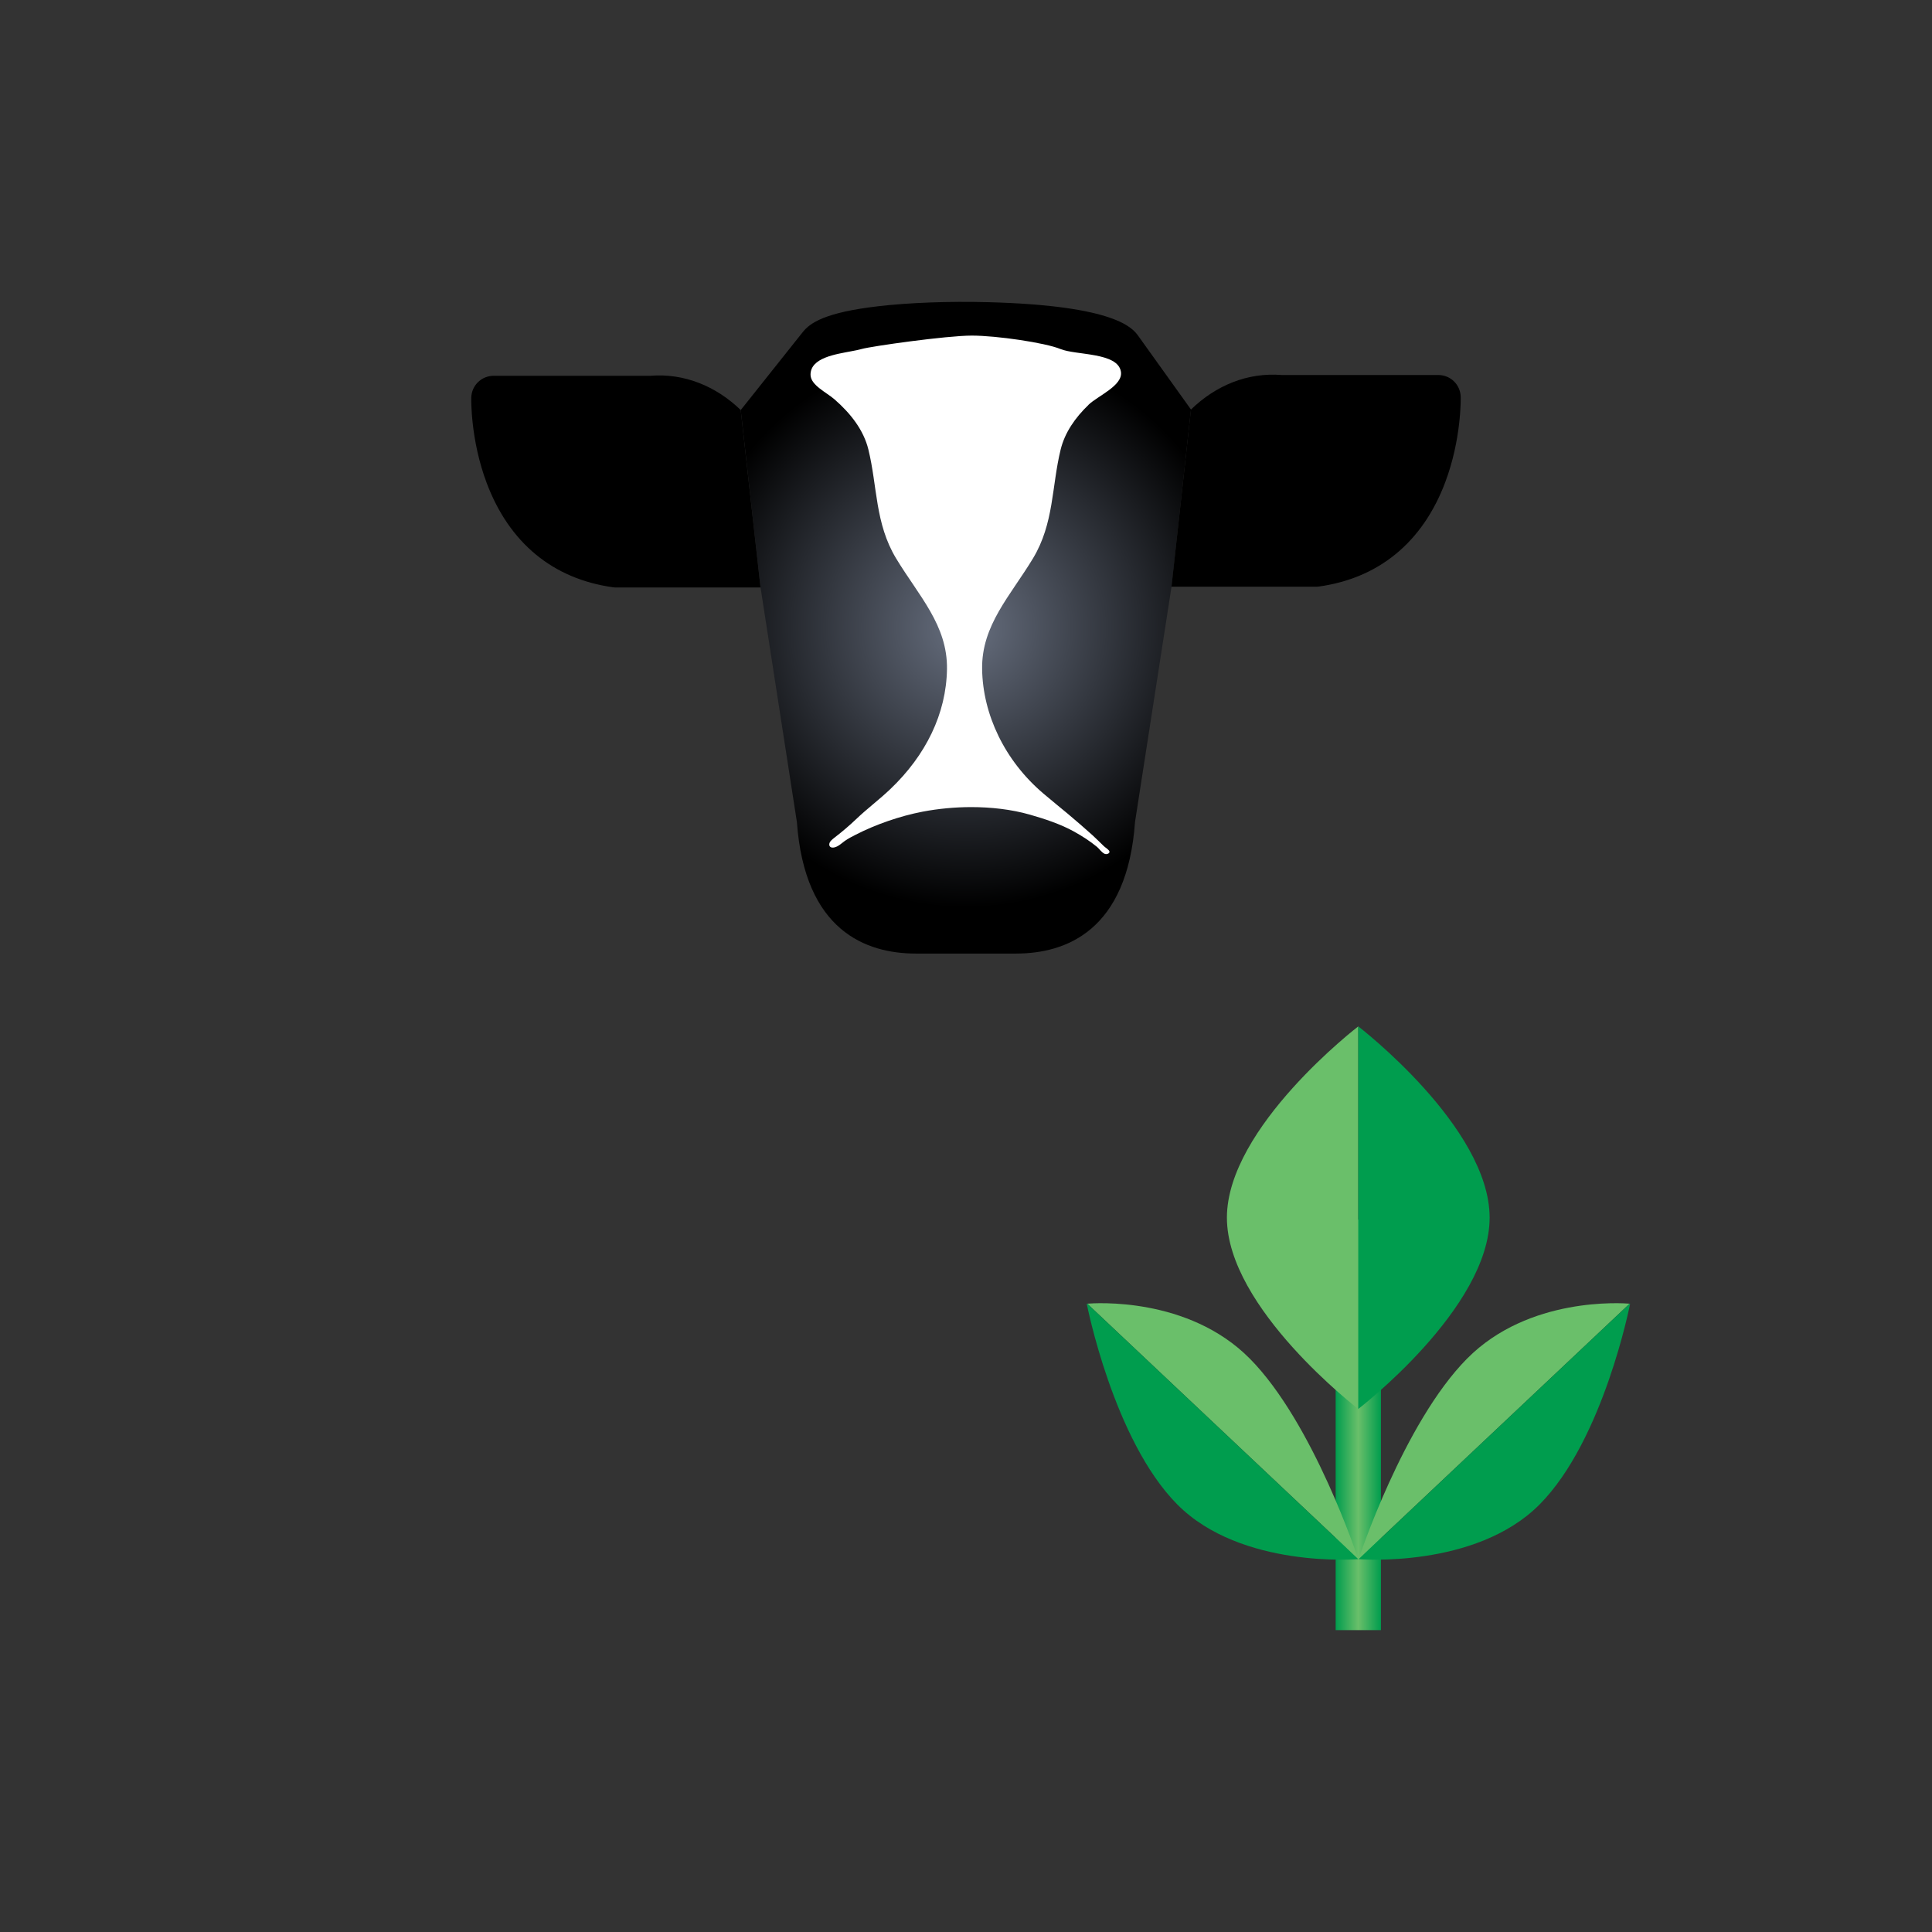 <?xml version="1.0" encoding="UTF-8"?>
<svg xmlns="http://www.w3.org/2000/svg" xmlns:xlink="http://www.w3.org/1999/xlink" id="Layer_1" data-name="Layer 1" viewBox="0 0 64 64">
  <rect x="0" y="0" width="64" height="64" fill="#333333" stroke="none"/>
  <defs>
    <style>
      .cls-1, .cls-2 {
        fill: none;
      }

      .cls-3 {
        fill: #fff;
      }

      .cls-4 {
        fill: #6abf6a;
      }

      .cls-5 {
        fill: #009d4e;
      }

      .cls-2 {
        stroke: url(#linear-gradient);
        stroke-width: 1.5px;
      }

      .cls-6 {
        fill: url(#radial-gradient);
      }
    </style>
    <radialGradient id="radial-gradient" cx="31.995" cy="20.794" fx="31.995" fy="20.794" r="9.277" gradientUnits="userSpaceOnUse">
      <stop offset="0" stop-color="#676f7f"></stop>
      <stop offset="1" stop-color="#000"></stop>
    </radialGradient>
    <linearGradient id="linear-gradient" x1="44.245" y1="47.2" x2="45.745" y2="47.2" gradientUnits="userSpaceOnUse">
      <stop offset="0" stop-color="#009d4e"></stop>
      <stop offset=".5" stop-color="#6abf6a"></stop>
      <stop offset="1" stop-color="#009d4e"></stop>
    </linearGradient>
  </defs>
  <rect class="cls-1" width="64" height="64"></rect>
  <g>
    <g>
      <path class="cls-6" d="m24.538,13.583l2.052-2.579c.247-.31.737-.654,2.501-.859,1.04-.121,2.331-.168,3.635-.135,4.258.11,4.804.872,4.983,1.121l1.744,2.435-.645,5.87-1.209,7.793c-.257,3.601-2.284,4.359-3.942,4.359h-3.317c-1.658,0-3.684-.758-3.942-4.359l-1.204-7.768-.656-5.878Z"></path>
      <path d="m38.808,19.436h4.786c.033,0,.067-.002.1-.007,1.987-.278,3.433-1.47,4.18-3.45.539-1.43.515-2.771.514-2.828-.009-.41-.338-.728-.741-.728h-5.185c-1.132-.093-2.19.346-3.01,1.144l-.645,5.87Z"></path>
      <path d="m24.538,13.583c-.82-.791-1.873-1.227-3.001-1.134h-5.185c-.402,0-.732.319-.741.728-.001.057-.026,1.398.513,2.827.747,1.981,2.192,3.172,4.18,3.45.033.005.067.007.1.007h4.789l-.656-5.878Z"></path>
      <path class="cls-3" d="m36.06,13.41c-.45.432-.787.924-.924,1.479-.302,1.23-.217,2.448-.917,3.608-.751,1.245-1.708,2.215-1.685,3.67.023,1.496.743,3.029,2.032,4.122.186.158.726.603.808.67.278.234.552.47.819.711.13.118.25.242.376.362.048.047.172.116.183.178.006.027-.013.051-.042.067-.034.017-.079.023-.116.007-.103-.045-.172-.16-.252-.228-.228-.189-.503-.366-.772-.514-.439-.242-.957-.414-1.458-.557-.615-.175-1.29-.249-1.942-.249-.527,0-1.093.053-1.605.151-.76.146-1.56.426-2.219.764-.128.066-.251.127-.366.21-.099.071-.211.185-.347.212-.101.02-.167-.022-.162-.106.004-.093.106-.168.184-.228.247-.191.483-.391.705-.603.359-.344.774-.653,1.133-.996,1.179-1.123,1.853-2.499,1.877-3.972.023-1.456-.934-2.426-1.686-3.671-.7-1.16-.616-2.378-.918-3.608-.156-.637-.579-1.187-1.123-1.661-.268-.233-.789-.468-.793-.812-.005-.569.849-.683,1.348-.78.115-.022.233-.043.346-.075.322-.092,2.818-.444,3.645-.444.827,0,2.432.236,2.938.444.515.212,1.903.104,2.005.753.074.458-.765.798-1.074,1.095Z"></path>
    </g>
    <g>
      <line class="cls-2" x1="44.995" y1="54" x2="44.995" y2="40.4"></line>
      <g>
        <path class="cls-4" d="m40.643,40.337c0,3,4.352,6.337,4.352,6.337v-12.674s-4.352,3.337-4.352,6.337Z"></path>
        <path class="cls-5" d="m49.346,40.337c0-3-4.352-6.337-4.352-6.337v12.674s4.352-3.337,4.352-6.337Z"></path>
      </g>
      <g>
        <path class="cls-4" d="m41.396,45c2.12,2.137,3.598,6.649,3.598,6.649l-8.977-8.463c.243-.02,3.344-.237,5.379,1.815Z"></path>
        <path class="cls-5" d="m38.998,49.836c-2.12-2.137-2.998-6.649-2.998-6.649,0,0,.007-.001.017-.001l8.977,8.463s-3.876.324-5.996-1.813Z"></path>
      </g>
      <g>
        <path class="cls-4" d="m48.604,45c-2.12,2.137-3.598,6.649-3.598,6.649l8.977-8.463c-.243-.02-3.344-.237-5.379,1.815Z"></path>
        <path class="cls-5" d="m51.002,49.836c2.12-2.137,2.998-6.649,2.998-6.649,0,0-.007-.001-.017-.001l-8.977,8.463s3.876.324,5.996-1.813Z"></path>
      </g>
    </g>
  </g>
</svg>
